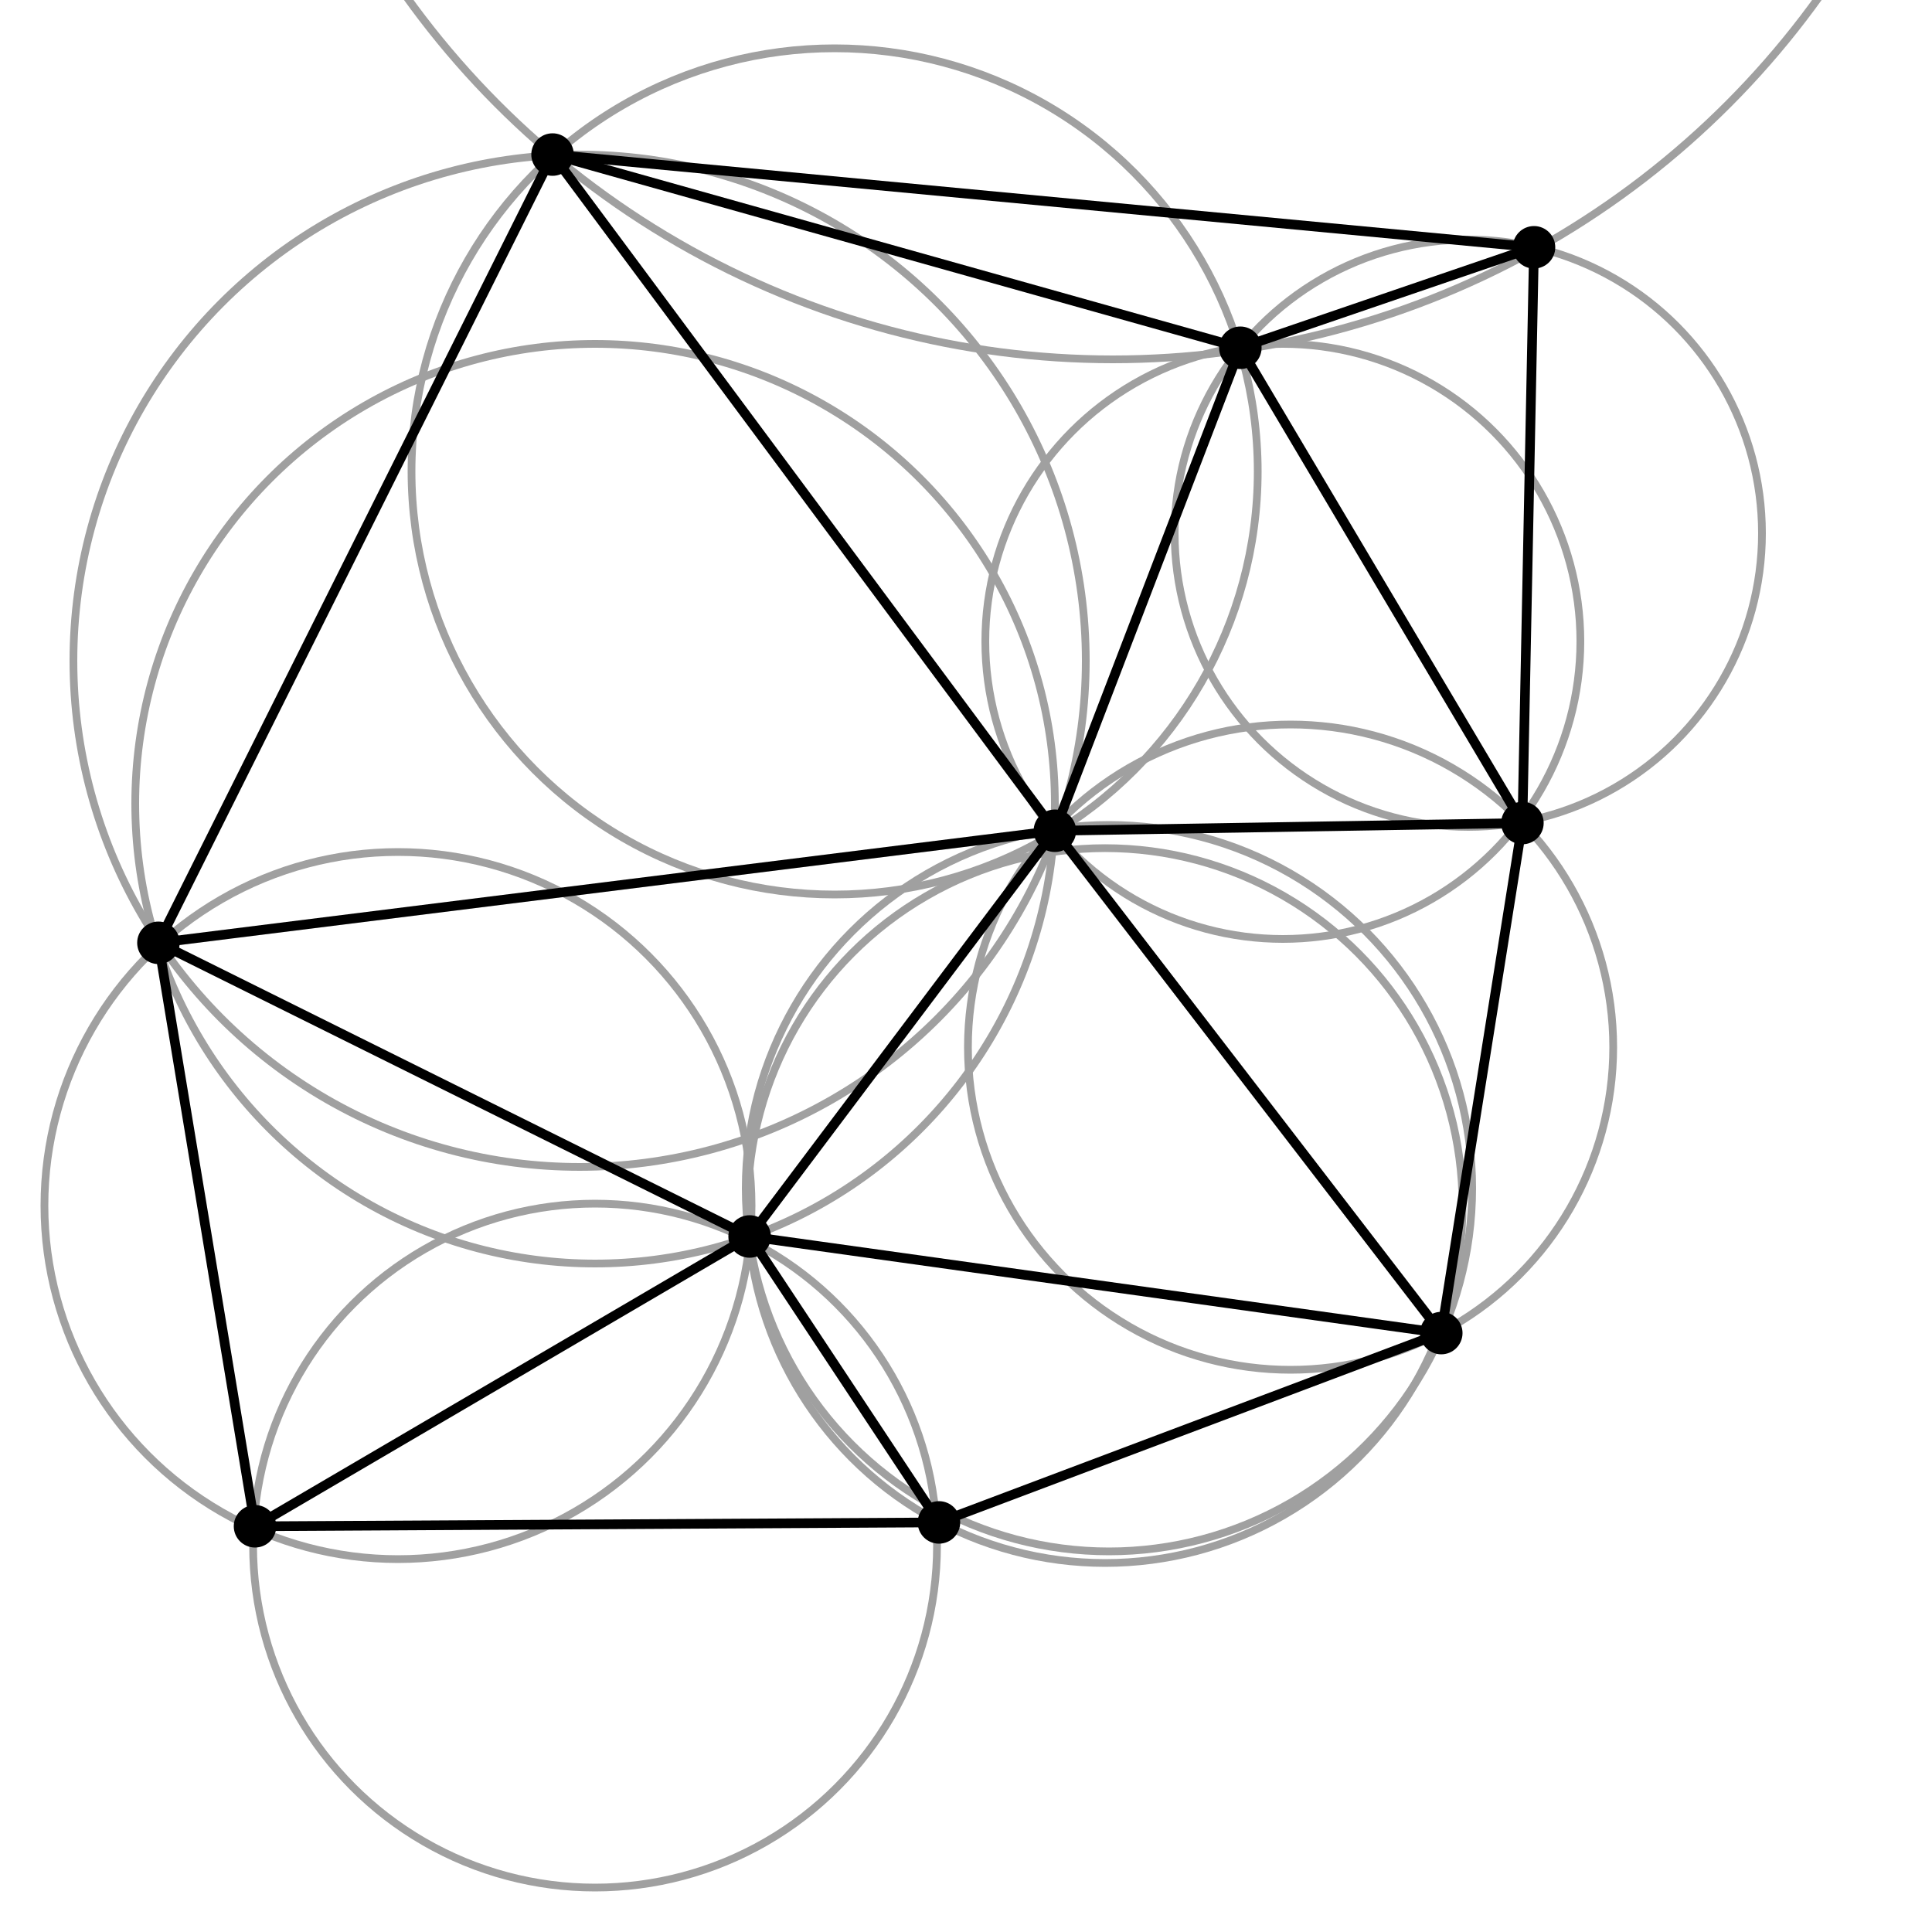 <?xml version="1.0" encoding="UTF-8" standalone="no"?>
<svg
xmlns:dc="http://purl.org/dc/elements/1.1/"
xmlns:cc="http://creativecommons.org/ns#"
xmlns:rdf="http://www.w3.org/1999/02/22-rdf-syntax-ns#"
xmlns:svg="http://www.w3.org/2000/svg"
xmlns="http://www.w3.org/2000/svg"
x="0px"
y="0px"
width="500"
height="500">
<title id="Delaunay_circumcircles.svg" />

<g style="fill:none;stroke-width:2;stroke:#a0a0a0">
<circle cx="288" cy="-132" r="225"/>
<circle cx="380" cy="138" r="76"/>
<circle cx="332" cy="166" r="77"/>
<circle cx="334" cy="271" r="83.5"/>
<circle cx="286" cy="312" r="92.5"/>
<circle cx="103" cy="312" r="91.5"/>
<circle cx="150" cy="171" r="131"/>
<circle cx="154" cy="208" r="119"/>
<circle cx="216" cy="122" r="109.5"/>
<circle cx="154" cy="400" r="88.5"/>
<circle cx="287" cy="307.5" r="94"/>
</g>

<g style="stroke-width:3;stroke:black">
<circle cx="66"  cy="395" r="4"/>
<circle cx="194" cy="320" r="4"/>
<circle cx="243" cy="394" r="4"/>
<circle cx="373" cy="345" r="4"/>
<circle cx="273" cy="215" r="4"/>
<circle cx="394" cy="213" r="4"/>
<circle cx="41"  cy="244" r="4"/>
<circle cx="143" cy="40" r="4"/>
<circle cx="321" cy="90" r="4"/>
<circle cx="397" cy="64" r="4"/>
</g>

<g style="stroke-width:2.5;stroke:black;
          stroke-linecap:square;
          stroke-linejoin:miter;
          stroke-miterlimit:10;
          stroke-dasharray:none;
          stroke-dashoffset:0">
<line x1="66"  y1="395" x2="243" y2="394"/>
<line x1="243" y1="394" x2="194" y2="320"/>
<line x1="66"  y1="395" x2="194" y2="320"/>
<line x1="194" y1="320" x2="41"  y2="244"/>
<line x1="41"  y1="244" x2="66"  y2="395"/>
<line x1="41"  y1="244" x2="273" y2="215"/>
<line x1="273" y1="215" x2="194" y2="320"/>
<line x1="194" y1="320" x2="373" y2="345"/>
<line x1="373" y1="345" x2="394" y2="213"/>
<line x1="394" y1="213" x2="397" y2="64"/>
<line x1="397" y1="64"  x2="321" y2="90"/>
<line x1="321" y1="90"  x2="273" y2="215"/>
<line x1="273" y1="215" x2="143" y2="40"/>
<line x1="143" y1="40"  x2="397" y2="64"/>
<line x1="143" y1="40"  x2="41"  y2="244"/>
<line x1="243" y1="394" x2="373" y2="345"/>
<line x1="373" y1="345" x2="273" y2="215"/>
<line x1="273" y1="215" x2="394" y2="213"/>
<line x1="143" y1="40"  x2="321" y2="90"/>
<line x1="321" y1="90"  x2="394" y2="213"/>
</g>

</svg>
